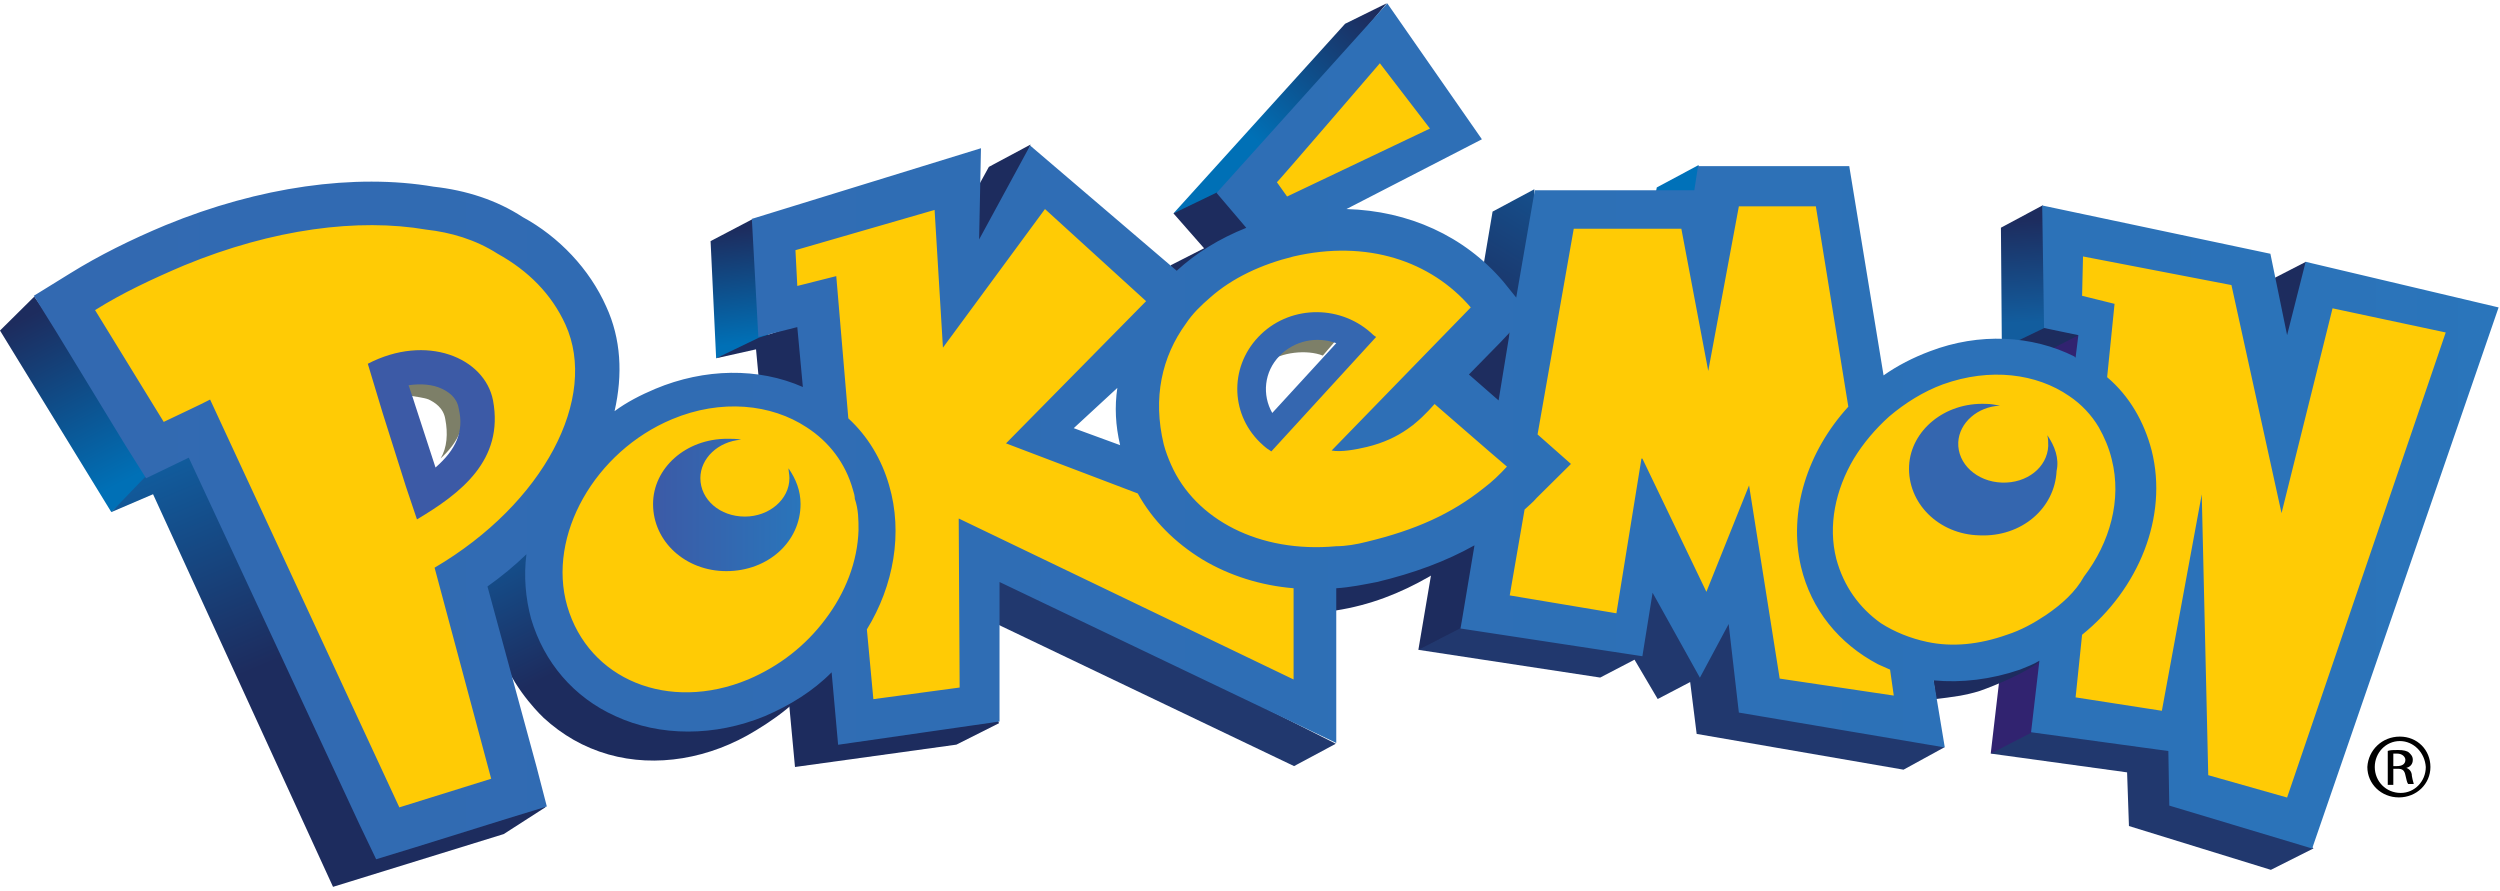 <svg width="488" height="174" viewBox="0 0 488 174" fill="none" xmlns="http://www.w3.org/2000/svg">
<g clip-path="url(#clip0_36_296)">
<path d="M0 64.523L21.729 99.963L30.421 91.932L6.7 57.889L0 64.523Z" fill="url(#paint0_linear_36_296)"/>
<path d="M323.402 36.591L322.497 41.304L332.818 37.987L331.55 32.226L323.402 36.591Z" fill="#0071B9"/>
<path d="M262.56 4.643L229.061 41.654L238.839 39.035L270.709 0.627L262.56 4.643Z" fill="url(#paint1_linear_36_296)"/>
<path d="M442.007 55.271L450.155 51.081L447.801 70.983L442.007 55.271Z" fill="#1D2C5E"/>
<path d="M390.762 68.015L398.186 69.586L407.421 65.222L399.273 62.254L390.762 68.015Z" fill="#1D2C5E"/>
<path d="M138.704 47.065L139.791 69.935L150.112 66.095L147.034 42.701L138.704 47.065Z" fill="url(#paint2_linear_36_296)"/>
<path d="M398.729 40.082L390.581 44.447L390.762 68.015L399.092 64L401.627 52.477L398.729 40.082Z" fill="url(#paint3_linear_36_296)"/>
<path d="M397.643 69.586L388.589 147.1L403.075 144.306L405.792 65.396L397.643 69.586Z" fill="#312370"/>
<path d="M415.208 150.766L415.57 161.241L443.274 169.795L451.604 165.605L424.261 145.179L396.738 142.91L388.589 147.1L415.208 150.766Z" fill="#21386E"/>
<path d="M312.356 132.26L319.056 128.769L323.583 136.45L329.921 133.133L331.188 143.259L371.568 150.242L379.535 145.878L323.945 113.231L284.47 119.691L276.865 126.848L312.356 132.26Z" fill="#21386E"/>
<path d="M299.5 36.94L291.351 41.304L276.865 126.848L285.014 122.658L298.957 74.649L299.5 36.94Z" fill="url(#paint4_linear_36_296)"/>
<path d="M235.037 48.462L228.518 51.779L229.061 53.874L244.453 44.447L237.753 37.464L229.061 41.654L235.037 48.462Z" fill="#1D2C5E"/>
<path d="M252.601 149.544L186.871 118.119L195.019 112.009L260.75 145.179L252.601 149.544Z" fill="#21386E"/>
<path d="M193.027 32.575L183.068 50.732L193.57 47.764L201.175 28.211L193.027 32.575Z" fill="#1D2C5E"/>
<path d="M102.489 107.819L94.16 113.406C94.16 113.406 95.97 122.484 98.324 128.769C100.678 135.054 106.111 140.116 106.111 140.116C109.732 143.433 113.897 145.878 118.786 147.274C128.021 149.893 138.523 148.147 147.577 142.561C149.931 141.164 153.19 138.894 155.182 136.974C146.31 142.211 102.489 107.819 102.489 107.819Z" fill="url(#paint5_linear_36_296)"/>
<path d="M147.577 68.19L155.182 149.718L186.689 145.354L195.019 141.164L156.088 63.301L148.12 65.92L139.791 69.935L147.577 68.19Z" fill="#1D2C5E"/>
<path d="M29.877 96.472L65.006 173.112L98.324 162.812L106.473 157.574L37.301 87.743L28.61 92.805L21.729 99.963L29.877 96.472Z" fill="url(#paint6_linear_36_296)"/>
<path d="M377.363 132.609L377.906 136.45C380.803 136.101 383.7 135.752 386.416 134.879C389.495 133.832 396.013 131.038 398.367 128.943C397.281 129.292 382.071 133.133 377.363 132.609Z" fill="#1D2C5E"/>
<path d="M259.482 113.057L260.749 119.167C267.449 118.119 273.244 115.85 279.038 112.533C282.66 110.438 286.462 107.47 287.73 106.597C286.824 107.121 259.482 113.057 259.482 113.057Z" fill="#1D2C5E"/>
<path d="M74.149 165.804L71.614 160.218L38.296 88.64L37.571 87.243L36.123 87.942L35.036 88.465L29.061 91.259C28.155 89.862 26.707 87.418 25.802 85.847L12.402 64.024L8.961 58.263L14.756 54.771C20.188 51.454 26.345 48.312 33.226 45.519C46.625 40.107 60.206 37.139 72.7 37.139C76.865 37.139 80.849 37.488 84.47 38.012C90.627 38.71 96.421 40.63 101.129 43.773C108.191 47.614 113.804 53.549 116.883 60.532C119.418 66.294 119.961 73.102 118.331 80.085L117.426 84.275L121.048 81.831C123.402 80.085 125.937 78.689 128.653 77.641C133.361 75.721 138.25 74.674 143.139 74.674C147.847 74.674 152.193 75.546 156.176 77.292L158.711 78.34L158.53 75.546L157.444 63.849L157.263 61.929L155.452 62.453L149.839 63.849L148.933 43.947L190.219 31.203L189.856 46.741L192.935 47.439L201.989 30.854L228.969 53.898L230.055 54.946L231.142 53.898C234.763 50.581 239.29 47.788 244.179 45.868L246.171 44.995L244.722 43.249L239.833 37.488L270.797 3.096L287.094 26.489L262.287 39.408L256.855 42.202L263.192 42.376C274.962 42.551 285.465 47.439 292.527 55.819L295.062 58.961L296.691 60.882L293.975 63.675L292.164 65.595L286.008 72.055L284.921 73.277L286.189 74.324L291.983 79.387L294.156 81.308L294.699 78.514L296.872 65.246L297.416 61.755L297.959 58.263L301.218 38.535H332.001L332.182 37.139L332.725 33.822H359.525L366.043 73.277L366.406 75.895L368.578 74.324C371.295 72.404 374.192 71.007 377.27 69.785C381.435 68.214 385.6 67.516 389.945 67.516C395.016 67.516 399.905 68.563 404.069 70.833C404.251 70.833 404.251 71.007 404.613 71.182L406.604 71.88L406.786 69.785L407.329 65.421L407.51 64.024L406.061 63.675L400.629 62.453L400.448 41.852L441.914 50.581L444.993 65.421H448.252L451.511 52.676L486.097 60.707L450.606 163.535L425.436 155.853L425.255 146.426V145.029L423.807 144.854L398.637 141.363L400.086 128.968L400.448 126L397.732 127.397C396.464 128.095 395.197 128.619 393.929 128.968C389.764 130.539 385.6 131.237 381.435 131.237C380.167 131.237 379.081 131.237 377.813 131.063L375.64 130.888L376.003 132.983L377.813 143.807L341.055 137.522L339.063 121.461L338.52 116.223L335.985 120.763L331.82 128.619L324.034 114.827L321.68 110.637L320.956 115.351L319.326 126L287.094 121.112L289.629 106.447L290.173 103.13L287.094 104.876C281.843 107.844 275.687 110.288 268.625 111.859C266.089 112.383 263.554 112.906 260.838 113.081L259.39 113.256V142.585L196.013 112.383L193.659 111.335V139.792L165.23 143.807L163.963 131.412L163.6 128.095L161.065 130.364C157.263 133.856 153.098 136.649 148.571 138.57C143.863 140.49 138.974 141.537 134.266 141.537C129.377 141.537 124.85 140.49 120.685 138.744C113.08 135.253 107.467 128.793 105.113 120.588C104.026 116.747 103.664 112.732 104.207 108.542L104.751 104.177L101.491 107.32C99.137 109.415 96.602 111.51 93.886 113.43L92.981 114.128L93.343 115.176L102.94 150.441L104.57 156.726L98.232 158.646L80.305 164.233L74.149 165.804ZM82.116 71.007C81.211 71.007 80.305 71.007 79.219 71.182L77.951 71.356L76.141 71.706L76.684 73.451L77.046 74.499L82.116 90.735L82.659 92.306L83.384 94.576L85.195 93.004L86.462 91.957C91.532 87.592 93.162 83.228 92.075 77.641C91.351 74.324 88.816 72.753 87.186 72.055C86.1 71.356 84.108 71.007 82.116 71.007ZM220.096 71.531L216.837 74.499L208.326 82.355L206.515 84.101L208.869 84.974L217.923 88.291L220.639 89.338L220.096 86.545C219.372 82.879 219.191 79.213 219.553 75.721L220.096 71.531ZM257.036 62.453C253.595 62.453 250.155 63.849 247.801 66.468C244.179 70.309 243.455 76.07 245.99 80.609L246.714 81.831L247.801 83.752L249.43 82.006L250.517 80.958L263.011 67.341L263.917 66.294L265.546 64.548L263.373 63.675L261.925 63.151C260.114 62.802 258.665 62.453 257.036 62.453Z" fill="#FFCB05"/>
<path d="M275.96 82.68L275.598 83.03C275.779 83.03 275.96 82.855 275.96 82.68Z" fill="#7D7F68"/>
<path d="M286.824 73.252L292.981 66.793L290.808 68.888V68.713L288.997 70.634L282.841 76.919L288.635 81.981L289.722 75.697L292.619 78.141L286.824 73.252Z" fill="#7D7F68"/>
<path d="M286.824 73.252L292.619 78.141L294.792 64.873L292.981 66.793L286.824 73.252Z" fill="#7D7F68"/>
<path d="M243.909 89.139C244.453 89.663 243.909 89.314 244.453 89.663L248.255 87.044C247.712 86.695 247.169 86.171 246.626 85.822C241.193 80.934 242.642 70.11 246.082 64.174C236.666 71.507 237.21 82.68 243.909 89.139Z" fill="#FFCB05"/>
<path d="M289.722 95.249C283.384 100.312 276.322 103.455 266.906 105.724C264.914 106.248 262.741 106.597 260.931 106.597C245.901 107.994 233.407 101.36 228.699 90.71C228.156 89.488 227.613 88.092 227.25 86.695C225.078 77.617 226.888 69.586 231.596 63.127C232.14 62.428 232.502 61.905 233.045 61.381C232.864 61.556 232.502 61.73 232.321 61.905C230.51 63.476 228.88 65.047 227.613 66.968C222.905 73.252 221.094 81.458 223.267 90.536C223.629 91.932 223.991 93.329 224.715 94.551C229.423 105.375 242.099 112.009 256.947 110.612C258.939 110.438 260.931 110.089 263.104 109.565C272.519 107.295 279.762 104.153 285.919 99.09C287.368 97.868 288.997 96.472 290.446 95.075L290.265 94.9C289.903 95.075 289.722 95.075 289.722 95.249Z" fill="#FFCB05"/>
<path d="M184.154 67.84L200.813 45.145L200.089 44.621L183.973 66.444L184.154 67.84Z" fill="#FFCB05"/>
<path d="M294.792 64.873L292.619 78.141L289.722 75.697L288.635 81.981L282.841 76.919L288.997 70.634L290.808 68.713V68.888L292.981 66.793L294.792 64.873Z" fill="#FFCB05"/>
<path d="M274.149 27.512L279.944 25.068L269.26 11.8L265.82 16.689L274.149 27.512Z" fill="#FFCB05"/>
<path d="M111.905 60.334C84.744 28.56 36.034 45.669 18.651 60.508L19.375 61.73C23.359 59.461 27.705 57.54 32.05 55.62C49.434 48.462 66.093 46.367 79.311 48.637C84.019 49.16 88.908 50.557 93.254 53.35C99.23 56.667 103.757 61.206 106.473 67.142C111.181 77.617 107.016 91.583 95.97 103.106C109.913 90.71 119.51 78.839 111.905 60.334Z" fill="#FFCB05"/>
<path d="M167.133 97.344C166.952 96.821 166.952 96.122 166.771 95.599C165.323 90.361 162.063 86.171 157.717 83.378C150.836 78.839 141.058 77.966 131.461 81.807C126.391 83.902 122.045 87.219 118.424 91.059C121.14 88.79 124.218 87.044 127.478 85.648C137.075 81.632 146.853 82.68 153.734 87.219C158.079 90.012 161.339 94.202 162.787 99.439C162.969 99.963 163.15 100.661 163.15 101.185C163.512 103.28 163.693 105.2 163.693 107.295C163.512 113.406 161.158 119.516 157.355 124.753C156.812 125.626 156.088 126.325 155.363 127.198C157.536 125.277 159.528 123.357 161.158 121.087C165.141 115.85 167.314 109.74 167.677 103.629C167.677 101.534 167.495 99.439 167.133 97.344Z" fill="#FFCB05"/>
<path d="M140.515 89.663C140.515 89.663 144.499 85.822 144.318 85.822C139.428 85.648 137.256 90.187 137.074 90.536C138.161 90.012 139.247 89.838 140.515 89.663Z" fill="#FFCB05"/>
<path d="M149.75 95.075C149.931 95.773 150.112 96.297 150.112 96.995C150.112 98.043 149.931 98.916 149.388 99.788C150.112 99.439 155.906 96.646 153.734 91.059C153.915 91.409 149.569 95.075 149.75 95.075Z" fill="#FFCB05"/>
<path d="M127.296 98.392C127.296 96.122 131.461 90.361 132.729 88.441C126.21 92.456 123.313 97.868 123.313 102.058C123.313 109.39 130.013 115.326 137.98 115.326C141.783 115.326 148.663 113.406 153.19 106.423C150.836 107.994 144.861 111.485 141.601 111.485C133.634 111.485 127.296 105.724 127.296 98.392Z" fill="#FFCB05"/>
<path d="M183.249 105.026L183.43 134.53L188.319 134.879L187.233 101.185L183.249 105.026Z" fill="#FFCB05"/>
<path d="M155.363 48.637V51.255L178.541 44.621L180.171 73.078L184.154 67.84L183.249 39.384L155.363 48.637Z" fill="#FFCB05"/>
<path d="M225.078 58.762L203.53 39.559L200.813 45.145L220.008 62.428L225.078 58.762Z" fill="#FFCB05"/>
<path d="M221.818 94.551L196.287 86.346L192.665 90.187L218.016 99.963C220.913 105.2 225.259 109.74 230.691 112.882C235.942 116.024 242.099 117.945 248.436 118.469V130.515L252.42 132.435L253.688 114.279L221.818 94.551Z" fill="#FFCB05"/>
<path d="M262.741 91.234C269.079 89.838 272.519 86.695 275.779 83.203C273.425 85.124 261.836 87.568 259.844 88.092L256.042 92.107C257.671 92.107 260.568 91.758 262.741 91.234Z" fill="#FFCB05"/>
<path d="M251.334 49.335C239.745 50.732 233.769 60.159 232.864 61.206C237.21 57.715 242.461 55.096 248.436 53.874C262.741 50.557 275.236 54.747 283.022 64L287.911 60.159C280.125 51.081 265.639 46.018 251.334 49.335Z" fill="#FFCB05"/>
<path d="M290.084 94.9C291.532 93.853 293.886 92.631 295.335 91.234L279.944 77.966C278.676 79.363 277.771 81.632 276.322 82.68L290.084 94.9Z" fill="#FFCB05"/>
<path d="M369.214 130.515C353.098 117.596 354.004 90.187 361.971 81.458L354.909 38.337L339.337 40.257L338.612 44.098H350.382L356.72 83.203C348.753 91.932 344.95 103.629 347.485 114.453C349.477 122.833 354.909 129.467 362.514 133.308C363.239 133.657 364.144 134.006 364.868 134.355L365.049 134.879L369.757 135.577C369.576 135.752 370.12 130.864 369.214 130.515Z" fill="#FFCB05"/>
<path d="M307.105 44.621L306.381 48.462H324.126L329.377 76.22L333.361 72.379L329.196 43.05L307.105 44.621Z" fill="#FFCB05"/>
<path d="M337.526 98.392L331.731 112.707L333.18 116.548L341.328 94.726L337.526 98.392Z" fill="#FFCB05"/>
<path d="M320.505 89.488L316.521 93.329L312.175 119.167L316.34 120.563L320.505 89.488Z" fill="#FFCB05"/>
<path d="M400.359 81.109C402.713 82.68 404.705 84.775 406.154 87.219C407.421 89.139 408.145 91.059 408.87 93.504C410.862 101.36 408.508 109.74 403.437 116.374C402.894 117.072 402.351 117.77 401.808 118.294C403.8 116.548 429.15 98.566 404.524 74.998C377.362 66.444 367.041 83.378 366.136 84.6C369.033 82.331 372.292 80.236 375.914 79.013C384.968 75.522 394.021 76.744 400.359 81.109Z" fill="#FFCB05"/>
<path d="M386.779 82.854C386.779 83.029 390.762 79.013 390.762 79.013C385.873 79.188 383.519 81.458 383.881 82.505C383.519 82.854 383.338 83.378 383.157 83.727C384.062 83.204 386.054 82.854 386.779 82.854Z" fill="#FFCB05"/>
<path d="M395.832 88.79C396.013 89.488 396.013 90.012 396.013 90.71C396.013 91.583 395.651 92.456 395.289 93.154C396.013 92.805 401.808 91.059 399.635 84.775C399.816 85.124 395.651 88.79 395.832 88.79Z" fill="#FFCB05"/>
<path d="M382.976 108.518C388.408 108.692 394.565 105.55 398.911 99.788C387.865 102.058 376.095 84.076 377.182 82.331C373.017 85.298 369.214 90.885 369.033 94.9C368.671 102.233 375.009 108.168 382.976 108.518Z" fill="#FFCB05"/>
<path d="M443.999 155.13L446.534 156.701L478.403 64.523L454.501 59.286L454.32 64.698L473.514 68.713L443.999 155.13Z" fill="#FFCB05"/>
<path d="M406.154 49.335L406.335 54.572L431.685 59.461L441.463 104.153L445.447 100.312L436.031 55.096L406.154 49.335Z" fill="#FFCB05"/>
<path d="M425.71 100.312L418.648 138.371L422.632 139.593L429.694 96.472L425.71 100.312Z" fill="#FFCB05"/>
<path d="M96.694 152.337L84.924 110.787L80.579 113.755L91.624 153.384L96.694 152.337Z" fill="#FFCB05"/>
<path d="M93.617 90.012C90.9 92.805 84.744 98.217 81.303 100.312L79.13 93.853L74.603 79.537L71.706 69.935L68.809 73.427L71.706 83.029L76.233 97.17L78.406 103.629C83.295 101.011 90.176 95.424 93.617 90.012Z" fill="#FFCB05"/>
<path d="M261.655 65.396C257.852 64 252.601 64.349 249.704 67.491C248.98 68.19 247.712 69.935 247.35 70.808C250.066 68.713 255.136 68.19 258.214 69.412L261.655 65.396Z" fill="#7D7F68"/>
<path d="M90.357 78.315C89.995 76.22 87.822 74.475 86.736 73.951C84.925 73.078 81.484 72.903 79.13 73.427C79.493 74.824 80.036 76.569 80.217 77.268C81.122 77.442 82.752 77.617 83.657 77.966C84.744 78.49 86.555 79.537 86.917 81.807C87.46 84.6 87.279 87.393 86.011 89.488C89.452 86.346 91.081 82.854 90.357 78.315Z" fill="#7D7F68"/>
<path d="M96.24 78.165C94.611 69.785 83.203 65.072 71.795 71.007L74.692 80.609L79.219 94.925L81.392 101.384C89.903 96.321 98.413 89.862 96.24 78.165ZM85.013 91.259C83.746 87.418 81.03 79.038 81.03 79.038C81.03 79.038 80.487 77.292 79.762 75.197C82.116 74.848 84.47 75.023 86.281 75.895C87.368 76.419 89.178 77.467 89.54 79.736C90.627 84.275 88.997 87.767 85.013 91.259Z" fill="#3C5AA6"/>
<path d="M267.538 64.897C261.2 59.31 251.422 59.66 245.628 65.77C239.833 71.88 240.196 81.308 246.533 86.894C247.076 87.418 247.62 87.767 248.163 88.116L268.624 65.77C268.262 65.595 267.9 65.246 267.538 64.897ZM248.344 80.609C246.352 77.118 246.714 72.579 249.793 69.436C252.69 66.468 257.036 65.595 260.838 66.992L248.344 80.609Z" fill="#3567B0"/>
<path d="M294.792 62.428L283.565 72.903L294.249 82.156L294.792 62.428Z" fill="#1E2D5F"/>
<path d="M399.635 84.949C399.816 85.648 399.816 86.346 399.816 87.044C399.635 91.234 395.651 94.376 390.762 94.202C385.873 94.027 382.071 90.536 382.252 86.346C382.433 82.505 386.054 79.363 390.4 79.188C389.495 79.013 388.589 78.839 387.684 78.839C379.535 78.49 373.017 84.076 372.655 90.885C372.292 98.217 378.449 104.328 386.416 104.502C394.565 104.851 401.084 99.265 401.446 91.932C401.989 89.488 401.084 87.044 399.635 84.949Z" fill="#3466AF"/>
<path d="M154.096 93.329C154.096 97.519 150.112 100.836 145.404 100.836C140.515 100.836 136.712 97.519 136.712 93.329C136.712 89.488 140.153 86.171 144.68 85.822C143.774 85.647 142.869 85.648 141.964 85.648C133.815 85.648 127.478 91.409 127.478 98.392C127.478 105.724 133.815 111.485 141.783 111.485C149.931 111.485 156.269 105.724 156.269 98.392C156.269 95.773 155.363 93.504 153.915 91.409C153.915 91.932 154.096 92.631 154.096 93.329Z" fill="url(#paint7_linear_36_296)"/>
<path d="M450.063 51.105L446.441 65.421L443.182 49.534L398.637 40.107L398.999 64.024L405.699 65.421L405.156 69.785C405.156 69.785 404.975 69.785 404.975 69.611C396.645 65.421 386.324 64.897 376.727 68.563C373.468 69.785 370.389 71.357 367.673 73.277L360.973 32.425H331.458L330.734 37.139H299.589L295.967 58.089L293.432 54.946C285.827 46.043 274.962 41.154 262.83 40.805L289.267 27.188L270.797 0.652L237.479 37.663L243.274 44.471C238.023 46.566 233.496 49.36 229.693 52.851L201.083 28.41L191.124 46.741L191.486 28.934L146.76 42.726L148.028 65.77L155.633 63.85L156.719 75.547C148.028 71.706 137.525 71.88 127.928 75.896C125.031 77.118 122.315 78.514 119.961 80.26C121.591 73.102 121.229 66.119 118.331 59.834C115.072 52.502 109.096 46.217 102.035 42.376C96.964 39.059 90.989 37.139 84.651 36.441C69.26 33.822 50.609 36.441 32.32 43.948C25.62 46.741 19.283 49.883 13.669 53.375L6.607 57.739L10.953 64.723L24.353 86.72L28.518 93.354L35.761 89.862L36.847 89.338L70.165 160.916L73.424 167.725L80.849 165.455L98.775 159.869L106.742 157.424L104.751 149.743L95.154 114.478C97.87 112.557 100.405 110.462 102.759 108.193C102.216 112.383 102.578 116.747 103.664 120.763C106.199 129.317 111.994 136.126 120.142 139.792C128.834 143.807 139.517 143.807 149.295 139.792C154.184 137.697 158.711 134.904 162.333 131.237L163.6 145.378L195.108 140.839V113.605L260.838 145.029V114.827C263.554 114.652 266.089 114.129 268.806 113.605C276.049 111.859 282.205 109.59 287.819 106.447L285.102 122.683L320.593 128.095L322.585 115.7L331.82 132.285L337.433 121.81L339.425 139.094L379.624 145.902L377.451 132.809C382.883 133.332 388.678 132.634 394.291 130.714C395.559 130.19 397.007 129.666 398.094 128.968L396.464 142.934L423.263 146.601L423.445 157.25L451.33 165.63L487.727 60.009L450.063 51.105ZM292.889 66.818L294.699 64.897L292.527 78.165L286.732 73.102L292.889 66.818ZM269.349 12.349L279.127 25.093L251.241 38.361L249.249 35.568C249.249 35.742 269.349 12.349 269.349 12.349ZM84.832 110.812L95.878 152.012L77.951 157.599L41.012 77.991C39.02 79.038 35.217 80.784 31.958 82.355L18.558 60.533C23.81 57.216 29.785 54.422 35.942 51.804C53.325 44.646 69.984 42.551 83.203 44.821C87.911 45.344 92.8 46.741 97.145 49.534C103.121 52.851 107.648 57.39 110.364 63.326C116.883 77.641 106.199 98.242 84.832 110.812ZM167.584 103.479C167.403 109.59 165.049 115.7 161.065 120.937C157.263 126 152.193 130.015 146.036 132.634C130.463 139.094 114.891 132.634 110.726 118.319C106.742 104.527 116.158 88.116 131.188 81.831C140.785 77.816 150.563 78.864 157.444 83.403C161.79 86.196 165.049 90.386 166.498 95.623C166.679 96.147 166.86 96.845 166.86 97.369C167.584 99.464 167.584 101.559 167.584 103.479ZM252.509 132.634L187.14 101.21L187.321 134.205L170.481 136.475L169.214 122.858C174.465 114.303 176.276 104.003 173.56 94.75C172.111 89.688 169.395 85.148 165.592 81.657L163.238 53.899L155.633 55.819L155.271 48.836L182.432 40.98L184.062 67.865L203.98 40.805L223.718 58.787L196.375 86.545L222.088 96.322C224.985 101.559 229.331 105.923 234.763 109.24C240.014 112.383 246.171 114.303 252.509 114.827V132.634ZM218.648 86.894L209.594 83.577L218.104 75.721C217.561 79.387 217.742 83.053 218.648 86.894ZM289.629 95.274C283.292 100.337 276.23 103.479 266.814 105.749C264.822 106.273 262.649 106.622 260.838 106.622C245.809 108.018 233.315 101.384 228.607 90.735C228.063 89.513 227.52 88.116 227.158 86.72C224.985 77.641 226.796 69.611 231.504 63.151C232.771 61.231 234.401 59.66 236.212 58.089C240.558 54.248 246.171 51.629 252.509 50.058C266.814 46.741 279.308 50.931 287.094 60.009L259.933 87.942C261.744 88.291 264.641 87.767 266.814 87.243C273.332 85.672 276.954 82.355 280.032 78.864L290.897 88.291L294.156 91.084C292.708 92.655 291.259 94.052 289.629 95.274ZM347.393 132.46L341.417 94.75L333.088 115.525L320.593 89.513H320.412L315.523 119.715L294.699 116.224L297.597 99.464C298.321 98.766 299.226 98.067 299.951 97.194L306.65 90.56L300.132 84.799L307.194 44.646H328.199L333.45 72.404L339.425 40.282H354.455L360.792 79.387C352.825 88.116 349.022 99.813 351.557 110.637C353.549 119.017 358.981 125.651 366.587 129.666C367.311 130.015 368.216 130.365 368.941 130.714L369.665 135.777L347.393 132.46ZM399.361 120.064C397.007 121.636 394.472 123.032 391.756 123.905C386.324 125.826 381.073 126.349 376.184 125.302C372.924 124.603 369.846 123.381 367.13 121.636C362.965 118.668 359.887 114.478 358.438 109.066C356.809 102.606 358.257 95.623 361.879 89.513C363.689 86.545 366.043 83.752 368.76 81.308C371.838 78.689 375.459 76.419 379.262 75.023C388.497 71.706 397.551 72.928 403.888 77.292C406.242 78.864 408.234 80.959 409.683 83.403C410.769 85.323 411.675 87.418 412.218 89.688C414.21 97.544 411.856 105.923 406.786 112.557C405.156 115.525 402.44 117.969 399.361 120.064ZM446.441 155.679L431.05 151.314L429.782 96.496L421.996 138.744L405.156 136.126L406.423 123.905C417.469 115.002 423.263 100.861 420.004 87.942C418.555 82.355 415.658 77.292 411.312 73.626L412.761 59.311L406.423 57.739L406.604 50.058L435.577 55.645L445.355 100.162L455.314 60.184L477.405 64.897L446.441 155.679Z" fill="url(#paint8_linear_36_296)"/>
<path d="M467.176 149.544H467.901C468.806 149.544 469.53 149.195 469.53 148.322C469.53 147.798 468.987 147.1 467.901 147.1H467.176V149.544ZM467.176 153.21H466.09V146.576C466.633 146.401 467.176 146.401 468.082 146.401C469.168 146.401 469.892 146.576 470.255 146.925C470.617 147.274 470.979 147.623 470.979 148.322C470.979 149.195 470.436 149.718 469.711 149.893C470.255 150.067 470.798 150.591 470.798 151.464C470.979 152.512 471.16 152.861 471.16 153.035H470.074C469.892 152.861 469.711 152.162 469.53 151.29C469.349 150.417 468.987 150.067 468.082 150.067H467.176V153.21ZM468.444 144.655C465.728 144.655 463.555 146.925 463.555 149.718C463.555 152.512 465.728 154.781 468.625 154.781C471.341 154.781 473.514 152.512 473.514 149.718C473.333 146.925 471.16 144.655 468.444 144.655ZM468.444 143.783C471.884 143.783 474.419 146.401 474.419 149.718C474.419 153.035 471.703 155.654 468.263 155.654C464.822 155.654 462.106 153.035 462.106 149.718C462.287 146.401 465.003 143.783 468.444 143.783Z" fill="black"/>
</g>
<defs>
<linearGradient id="paint0_linear_36_296" x1="24.083" y1="94.069" x2="6.951" y2="60.957" gradientUnits="userSpaceOnUse">
<stop stop-color="#0070B6"/>
<stop offset="1" stop-color="#1D2C5E"/>
</linearGradient>
<linearGradient id="paint1_linear_36_296" x1="245.313" y1="27.488" x2="267.44" y2="2.897" gradientUnits="userSpaceOnUse">
<stop stop-color="#0070B6"/>
<stop offset="1" stop-color="#1D2C5E"/>
</linearGradient>
<linearGradient id="paint2_linear_36_296" x1="144.865" y1="67.142" x2="142.31" y2="44.882" gradientUnits="userSpaceOnUse">
<stop stop-color="#0070B6"/>
<stop offset="1" stop-color="#1D2C5E"/>
</linearGradient>
<linearGradient id="paint3_linear_36_296" x1="396.368" y1="62.861" x2="395.35" y2="42.784" gradientUnits="userSpaceOnUse">
<stop stop-color="#125D9E"/>
<stop offset="1" stop-color="#1D2C5E"/>
</linearGradient>
<linearGradient id="paint4_linear_36_296" x1="319.529" y1="33.928" x2="296.611" y2="71.743" gradientUnits="userSpaceOnUse">
<stop stop-color="#125D9E"/>
<stop offset="1" stop-color="#1D2C5E"/>
</linearGradient>
<linearGradient id="paint5_linear_36_296" x1="105.694" y1="93.369" x2="121.233" y2="125.066" gradientUnits="userSpaceOnUse">
<stop stop-color="#105FA1"/>
<stop offset="1" stop-color="#1D2C5E"/>
</linearGradient>
<linearGradient id="paint6_linear_36_296" x1="43.532" y1="82.708" x2="61.454" y2="125.799" gradientUnits="userSpaceOnUse">
<stop stop-color="#105FA1"/>
<stop offset="1" stop-color="#1D2C5E"/>
</linearGradient>
<linearGradient id="paint7_linear_36_296" x1="127.215" y1="98.538" x2="156.059" y2="98.538" gradientUnits="userSpaceOnUse">
<stop stop-color="#3C5AA6"/>
<stop offset="0.933" stop-color="#2B73B9"/>
<stop offset="1" stop-color="#2A75BB"/>
</linearGradient>
<linearGradient id="paint8_linear_36_296" x1="6.747" y1="84.225" x2="487.944" y2="84.225" gradientUnits="userSpaceOnUse">
<stop stop-color="#3269B1"/>
<stop offset="0.933" stop-color="#2B73B9"/>
<stop offset="1" stop-color="#2A75BB"/>
</linearGradient>
<clipPath id="clip0_36_296">
<rect width="488" height="172.577" fill="white" transform="translate(0 0.581)"/>
</clipPath>
</defs>
</svg>
